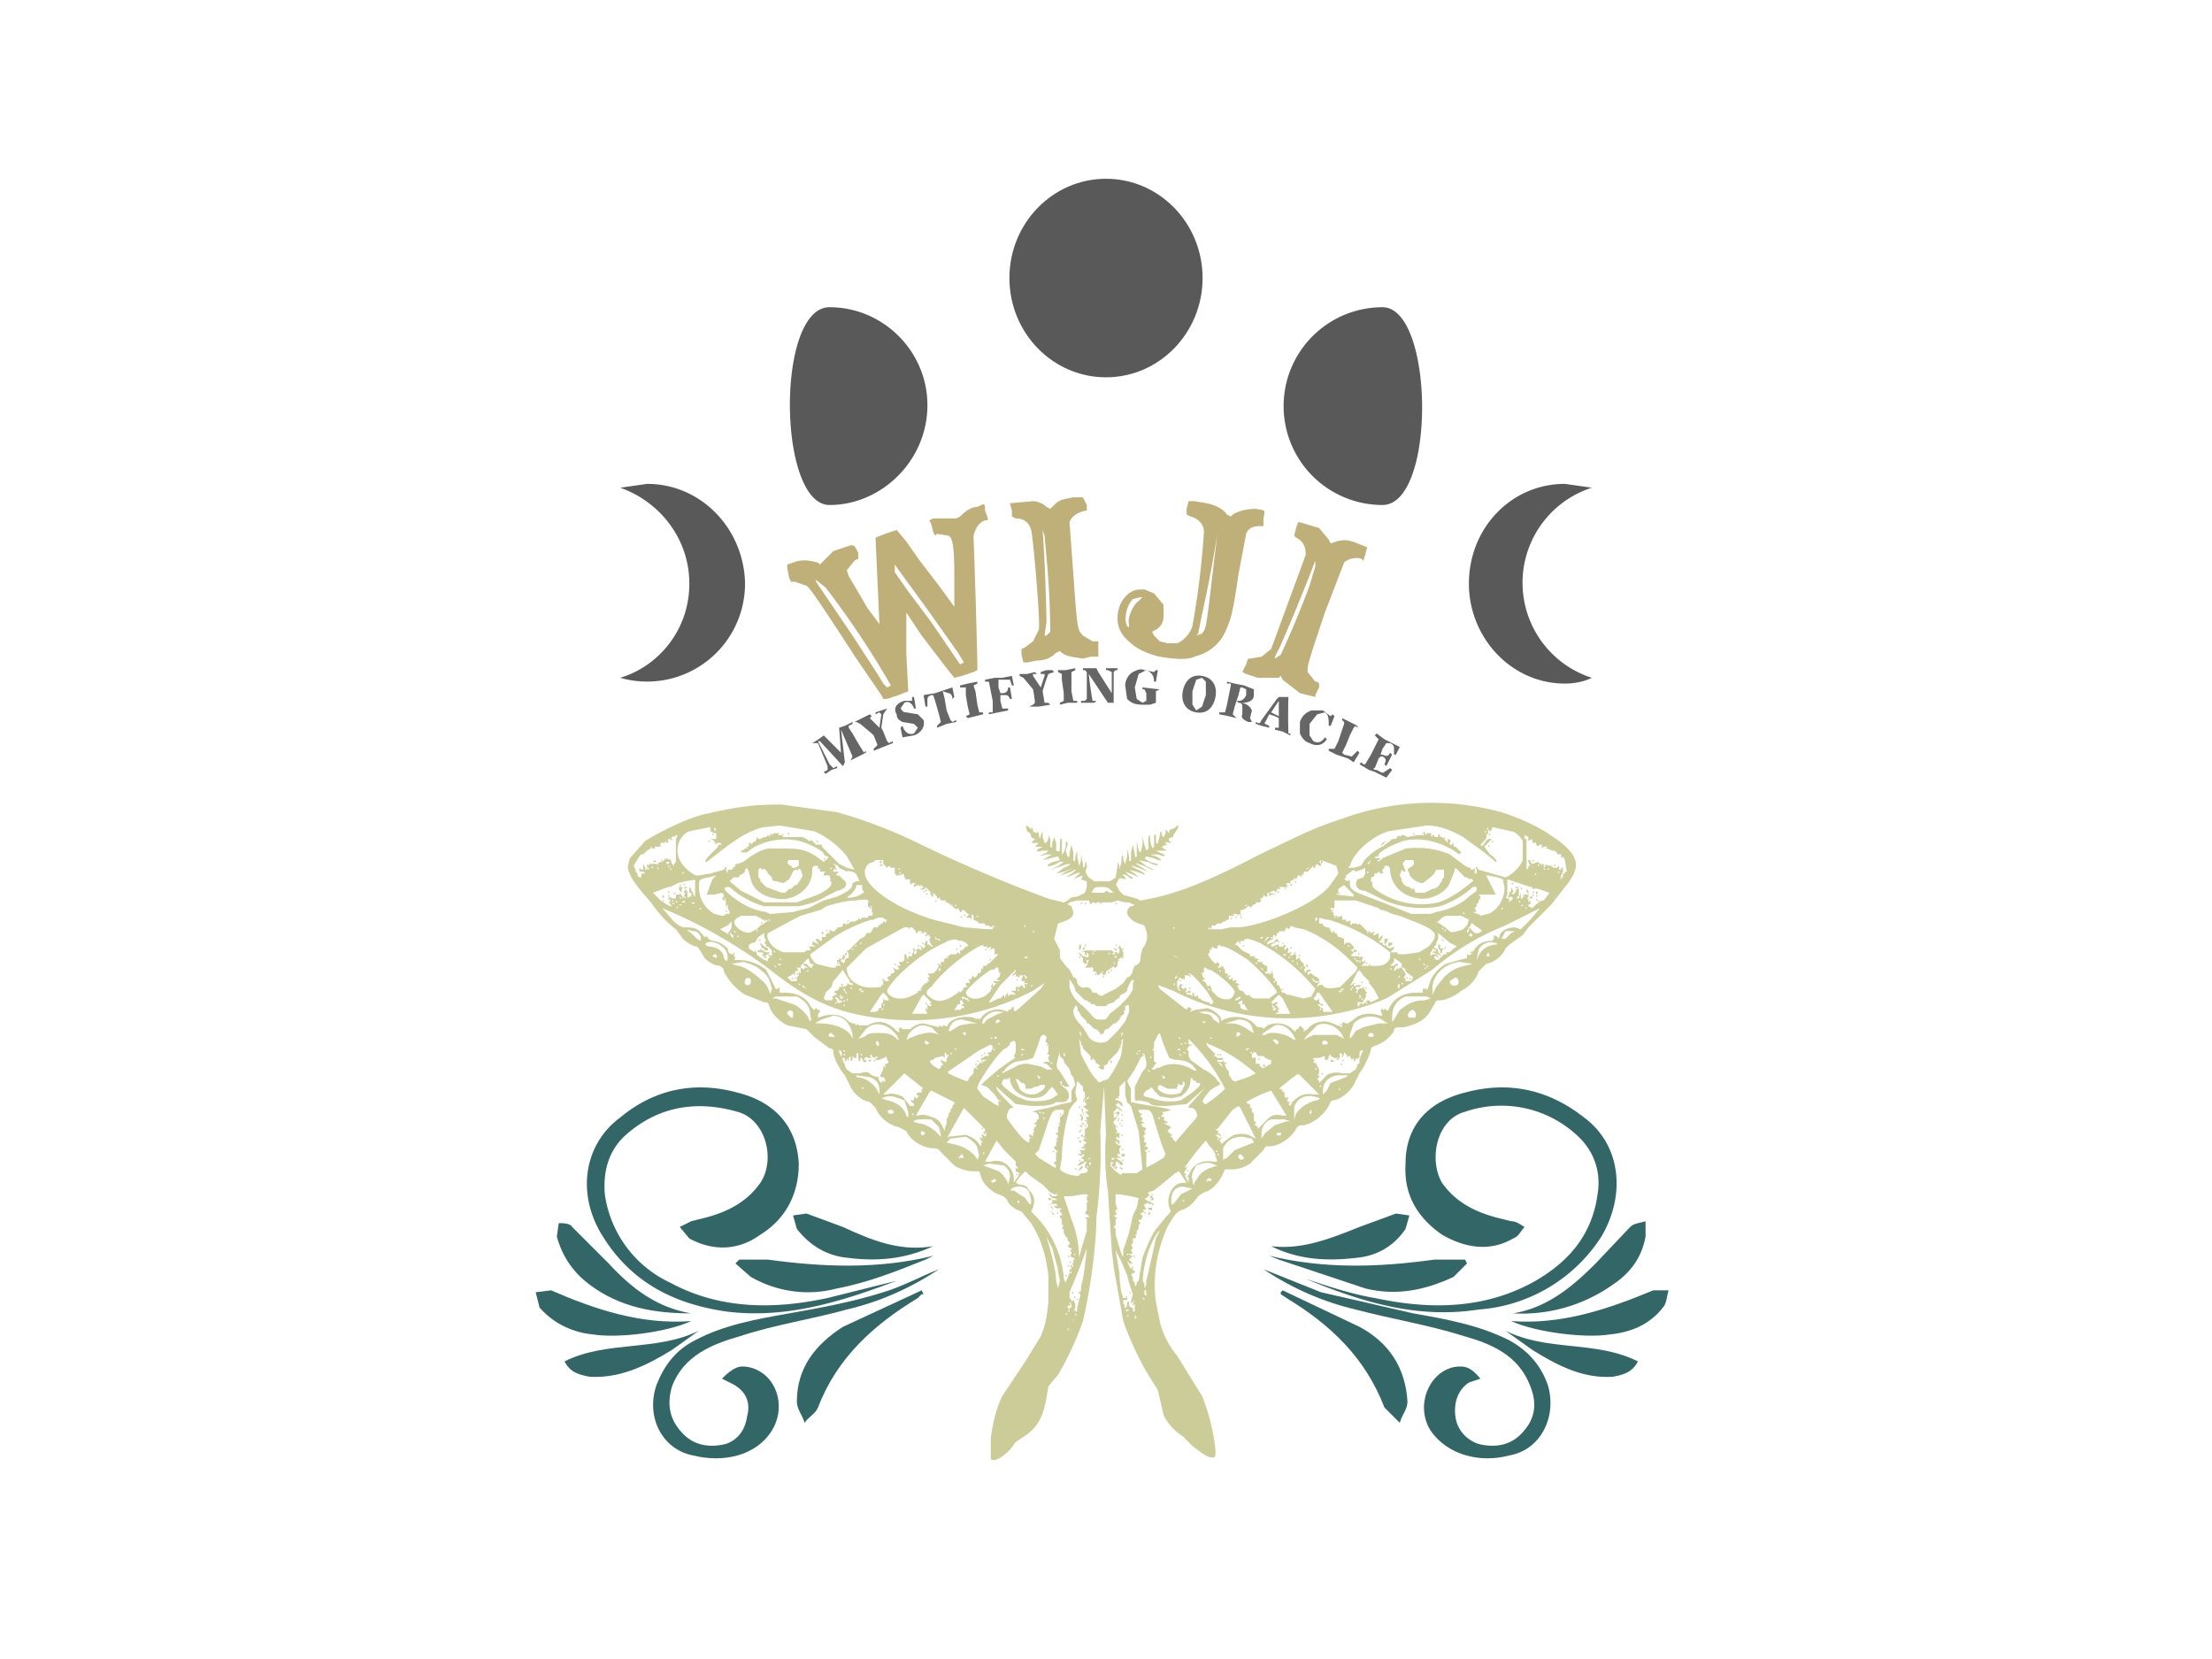 <svg xmlns="http://www.w3.org/2000/svg" xml:space="preserve" baseProfile="tiny" overflow="visible" viewBox="0 0 1152 864">
  <g fill="#595959">
    <ellipse cx="576" cy="144.8" rx="50.3" ry="51.7"/>
    <path d="m337 252-14 2c20 7 36 26 36 50s-16 43-36 49a51 51 0 0 0 65-50c-1-28-23-51-51-51zM815 356c5 0 10-1 14-3a52 52 0 0 1 0-99l-14-2c-28 0-50 23-50 52 0 28 22 52 50 52zM483 211c0-28-23-51-51-51s-27 103 0 103 51-23 51-52zM720 160a51 51 0 0 0 0 103c28 0 27-103 0-103z"/>
  </g>
  <g fill="#666">
    <path d="M423 387a49 49 0 0 0 6-4l9 9-1-13 3-1 4-2v1l-2 1v1l2 3a184 184 0 0 0 6 10l1-1v1l-4 2-4 2 1-2-6-14 2 17-1 2-12-13h-1l6 12 2 2 2-1v1l-3 1-3 2-1-1 2-1v-2l-5-12h-3zM465 387l-5 2-5 2v-1l1-1 1-1-2-5-1-1-6-5-2-1h-1l4-2 4-2 1 1-1 1c-1 0-1 0 0 0l5 5 1-7-1-1-2 1v-1l3-1 3-1-2 3-1 7 1 2 2 5 1 1 2-1v1zM470 378c1 3 3 5 6 4l2-3-2-2-6-1c-2-1-3-2-3-4-2-3 0-6 4-7h4v-2h1l1 6h-1c-1-3-3-4-5-3l-2 3c1 1 1 2 3 2l6 1 3 3c1 4-2 7-5 8l-6 1-1-5 1-1zM493 370l2 5 1 1 2-1v1l-5 1-5 2v-1l1-1 1-1-1-4-2-7-1-3c-2 0-3 1-3 2v4h-1l-1-6 6-1 3-1 6-2 1 5-1 1c0-2-1-3-2-3l-3-1 1 4 1 6zM503 362v-4h-3v-1l4-1 5-1v1l-2 1 1 3 1 7 1 4h2v1l-4 1-4 1-1-1 2-1-1-4-1-6zM513 354l5-1h4l5-1 1 5h-1l-1-3h-6v4l1 3h1c2 0 3-1 3-3h1l1 6h-1c-1-2-1-2-4-2h-1v3l1 4h3v1l-5 1-5 1v-1h2v-6l-1-5-1-5h-2v-1zM547 367l-6 1h-5l2-1 1-1a63 63 0 0 0-1-7l-5-6-2-1v-1h4l4-1 1 1h-2v1l4 6 2-6v-1h-2v-1l3-1h3l1 1-3 1a86 86 0 0 0-3 9l1 6h2l1 1zM553 354v-3l-2-1v-1h4l5-1v1l-2 1v10l1 5h2v1h-5l-4 1v-1l2-1v-4l-1-7zM564 348h7l1 2 7 11v-11l-2-1h-1v-1h6v1h-1l-1 1v16h-3l-10-15a209 209 0 0 0 2 14h2l-1 1h-7v-1h2l1-1v-14l-1-1h-1v-1zM601 355c0-4-2-5-4-6l-4 2-2 7 1 6 3 2 2-1v-4l-1-2h-1v-1a437 437 0 0 0 9 1l-2 1v6l-3 1h-4c-4 0-6-1-8-3l-1-7c0-3 2-6 4-7s4-2 6-1l5 1 1-1h1l-1 6h-1zM626 352c6 1 8 6 7 11s-4 9-10 8-8-6-7-11 4-9 10-8zm0 1-3 1-2 6v7l2 3 3-2 2-6v-7l-2-2zM640 362l1-5v-1h-2v-1l4 1 5 1 5 2v3c0 3-3 4-6 4 3 1 4 2 5 4l-1 4 1 2h1-3c-2-1-4-2-3-4v-3c0-2 0-3-2-3l-1-1-1 3-1 4 2 2-4-1-5-1v-1h3l1-4 1-5zm4 3h1c2 0 3-1 4-3v-3l-2-1h-1l-1 4-1 3zM672 383l-4-2-4-1v-1h2v-5l-2-1-3-1-2 4c-1 1 0 1 2 2v1l-4-1-3-1v-1c2 1 2 1 3-1l8-11 1-1h5a329 329 0 0 0 0 19h1v1zm-10-12 2 1 2 1v-8l-4 6zM692 378c0-3 0-6-2-7l-4 1-4 5v6l2 3c2 1 4 1 6-2l1 1c-2 3-5 4-9 2-3-1-4-3-5-5v-6c1-3 3-5 6-6h6l4 3 1-1 1 1-2 5h-1zM708 392l-3 5-3-2-6-2-4-2v-1h3l2-4 2-6 1-3v-1l-1-1v-1l4 2 4 2v1l-1-1-1 1-2 4-2 5-2 4 1 1 4 1 3-3 1 1zM717 382l4 3 4 2 4 2-2 4h-1v-3c0-1 0-2-2-3h-2l-2 3-1 3h1c2 1 3 1 4-1l1 1-3 6-1-1c1-2 1-3-1-4h-1l-1 1-2 5c-1 0-1 1 1 1 2 1 3 2 4 1l3-2 1 1-3 4-6-3-3-1-5-3 1-1 1 1h1l3-5 2-4 2-4-1-1-1-1 1-1z"/>
  </g>
  <g fill="#366">
    <path d="M834 644a83 83 0 0 1-64 38c-32 5-61-4-90-16 12 4 24 8 36 10 28 6 56 6 82-8 18-10 31-24 34-46 2-12-2-23-11-31a58 58 0 0 0-58-12c-15 4-19 25-12 37 7 10 17 15 28 18l8 2c3 0 5 2 7 3-2 2-3 5-6 6-12 7-25 5-37-2-13-9-20-21-19-37 0-19 11-32 31-37 22-6 43-2 62 13 19 14 22 40 9 62z"/>
    <path d="M786 758c-15 4-32 0-41-13-8-13-1-30 12-33 6-1 9 0 14 6l-6 2c-6 4-8 11-7 18s6 12 12 14c8 2 16 1 22-5 7-7 9-15 5-25-6-16-20-22-34-26-19-6-38-9-57-14-17-4-33-11-48-21l30 12 48 11c17 3 34 6 50 14 9 5 16 12 20 23 5 16-3 34-20 37zM764 658l-7 7c-15 7-30 10-46 6l-45-15-5-2c29 7 57 6 86 2h16l1 2z"/>
    <path d="m729 741-8-8c-10-26-28-43-51-57l-3-2v-1l1-1 40 19c15 8 24 21 25 39 0 4-3 7-4 11zM869 672c-1 3-1 7-3 9-7 9-17 13-28 14-12 2-38-1-51-7 26 2 50-6 74-16h8z"/>
    <path d="M857 644c-2 11-8 19-17 25a82 82 0 0 1-52 15c18-3 31-14 43-26l18-19c2-2 5-2 8-3v8zM734 633l-2 7c-6 9-15 14-25 15-16 2-31 1-45-6 16 2 31-4 46-10l19-7 7 1zM853 709c-3 6-8 7-13 8-16 1-29-6-42-14l-14-10c22 11 47 5 69 16z"/>
  </g>
  <g fill="#366">
    <path d="M314 644c15 24 37 35 64 39 31 4 60-5 89-16l-36 9c-28 6-56 6-82-8a60 60 0 0 1-34-46c-1-12 2-23 11-31 17-15 37-18 58-12 15 4 20 25 12 37-7 10-17 15-28 18l-8 2-6 3 5 6c13 7 26 6 37-2 13-8 20-21 20-37-1-19-12-32-32-37-22-6-43-2-61 13-19 14-23 40-9 62z"/>
    <path d="M361 758c16 4 33 0 41-13s2-30-12-33c-5-1-8 0-14 6l6 3c7 4 9 10 7 17-1 7-5 12-11 14-8 2-16 1-22-5-7-7-9-15-6-25 6-16 21-22 35-26 18-6 38-9 56-14 17-4 33-11 48-21-10 4-19 9-29 12-16 5-32 8-49 11s-34 6-49 14c-10 5-16 13-20 23-6 17 3 34 19 37zM383 658l8 7c14 8 30 10 45 6 16-3 31-9 46-15l4-2c-28 7-57 6-86 2h-15l-2 2z"/>
    <path d="M419 741c2-3 6-5 7-8 10-26 29-43 52-57l2-2h1l-1-2-41 19c-14 9-24 21-24 39 0 4 3 7 4 11zM279 673l2 8c8 9 18 13 28 14 13 2 38-1 51-7-26 2-50-6-73-16l-8 1z"/>
    <path d="M290 644c3 11 9 19 17 25 16 12 34 15 53 15-18-3-31-13-43-26l-19-19c-1-2-5-2-7-2l-1 7zM413 633l2 7c7 9 16 14 26 15 15 2 30 1 45-6-17 3-32-3-47-10l-19-7-7 1zM294 709c3 6 8 7 13 8 16 1 30-6 43-14l14-10c-22 11-48 5-70 16z"/>
  </g>
  <path fill="#CC9" d="M516 760v-11c1-8 3-16 6-22l12-18 8-13c2-5 3-8 4-18v-13c-1-11-4-20-9-28l-5-6c-3-1-6-3-7-5s-2-3-5-4-8-5-9-9l-1-3h-3c-3 0-7-1-10-3l-7-7c-1-1-1-2-4-2-5 0-12-4-14-9l-4-2c-5-1-10-5-12-10l-3-3c-5-1-9-5-11-10l-2-4c-2-2-6-9-6-12 0-1 0-2-2-2l-8-6-2-2-2-2-10-2c-4-2-8-6-9-9s-1-3-3-3l-10-4c-5-3-9-8-11-12 0-2-1-2-2-3-3 0-6-2-8-4l-3-5-1-1c-2 0-7-3-8-5l-3-4c-4-3-8-7-13-14l-6-7c-3-4-6-8-6-12l1-4 8-9c6-4 22-12 31-14 18-4 25-5 40-5l29 4a254 254 0 0 1 44 17 731 731 0 0 0 66 28l8 2 2-1c1-1 2-2 5-2l4-2 1-3v-3l-3-1-2 1 2-1 1-2-3 1-2 1 2-2c3-2 1-2-3 0l-3 1 3-2c3-2 3-3 0-1l-6 2 3-2 4-2-5 2-4 1 4-3c5-2 4-3-1-1l-6 2 4-2 3-2c-1 0-1-1-4 1-5 2-6 1-2-1l4-1-1-2-4 1-4 1 3-2 2-1h-3l-4 1 4-2 1-1h-3c-3 1-4 0-2-1l2-1h-4l1-1 1-1h-4l1-1 1-1-2-1c-1 0-1 0 0 0 0-1 0-2-2-3-1-3-1-4 1-2l1 1c0-2 1-1 1 1l2 1v-1l1 1c0 3 1 3 1 1l1-2v3l1 3c1 0 2-1 2-3v-1l1 2v4c1 1 1 0 1-2l1-3 1 3v4c2 1 2 0 2-2 0-3 0-5 1-4v8l1-1 1-3v-2c0-1 1-1 1 1l-1 3 1 3c1 1 1 0 1-2l1-4 1 4v4c1 1 1 1 1-2l1-3v3l1 5 1-3v-3l1 5v2l1-1c0-3 1-3 1 1-1 2-1 2 1 5l3 2h8l3-2 1-6v-2l1 2v2l1-4c0-4 1-5 1-1l1 2 1-4v-4l1 4c0 3 0 3 1 2v-4l1-4 1 5c0 1 0 2 1 1v-8l1 5 1 1 1-4v-4l1 4 1 3 1-1v-4c0-4 1-4 1 0 1 4 1 4 2 3v-6c1-1 1 0 1 2s0 3 1 2l1-4c0-2 1-3 1 0l1 1 1-2v-2l1 1 1 1v-2h1l2-1c2-2 2-1 1 1l-2 3v1c-2 0-3 1-2 2l1 1h-1c-2-1-3 0-1 1h-1l-2 1 1 1 2 1h-6l2 1c2 1 3 1 2 2l-3-1h-4l3 1c4 2 3 3-1 1l-4-1-1 1 3 2 4 1c0 1-1 1-5-1l-5-1 4 3 4 2h-1l-4-2c-6-2-6-2-1 1l3 2-5-2c-5-2-5-1 0 1 5 3 4 3-1 1l-4-1 3 2 2 2-4-2-3-1 2 2 2 1c0 1-1 1-3-1-3-1-3-1-1 1v1c-3-1-3-1-4 1s-1 2 0 3l1 2 2 2 7 2 2 1 5-1c15-3 30-9 57-23 27-13 29-14 44-19a136 136 0 0 1 78-4c9 2 23 8 31 14 5 3 10 8 11 11 2 4 0 9-5 15l-7 9-12 12-3 4-7 5-2 2c-1 3-5 7-10 8l-4 4c-1 4-5 8-9 10-2 2-8 5-11 5-2 0-2 0-3 2l-3 5c-3 4-8 6-13 7-4 0-5 0-5 2a19 19 0 0 1-11 8l-1 1c0 2-3 9-6 13l-2 4c-2 5-7 9-11 10-2 0-2 1-3 3-3 5-8 9-13 10-2 0-3 0-4 2-3 5-9 9-14 9-2 0-2 0-3 2l-7 7c-3 2-6 3-10 3h-3l-1 2c-2 5-6 9-10 10l-3 2c-2 3-5 6-8 7s-4 2-8 9c-5 11-8 25-6 39l2 10c1 5 4 12 9 18l13 21c3 7 6 18 7 28 0 4 0 4-2 4s-5-2-10-6l-5-5a27 27 0 0 1-10-11l-3-13-5-8c-6-10-11-22-13-28l-5-28-1-9-1-15-1-16c-1-5-2-18-1-29l-1-25-2 23a266 266 0 0 1-2 45c0 14-3 37-7 54-2 6-7 18-13 28l-5 6-1 6c-2 11-5 16-13 21l-3 2-3 4c-5 5-8 6-10 5zm41-68h-1v1l1-1zm2-4c0-1-1-1 0 0v1-1zm29 0s0-1 0 0h-1 1zm4 0c-1-1-1-1 0 0v1-1zm0-2-1-1c-1 0-1 0 0 0v2l1-1zm-35-1-1 1c-1 0-1 0 0 0l1-1zm31 0c0-1 0-1 0 0h-1v-1 2l1-1zm-27 0-1-1v1h1zm-5-1h-1v1l1-1zm36 0v1-1zm-1-1v-4l-1 1v-1l1-2-1 1-1 1v-1l1-4-2-6-1-4-3-7-3-6 2 12a64 64 0 0 0 1 10l1 3h2l-1-1s-1 0 0 0h1v2h-1v1-1h-1v2l1 1c-1 1 0 2 1 0v-2h1v2l1 1h1v2h1zm-2-7h1-1c-1 0-1 0 0 0zm-1-3h1v1l-1-1zm-31 8h1v-2h1-1l-1-1v-1 2h1l-1 1h-1v1l1 1-1 1h1v-2zm4 1v-1l1-4c1-3 1-3-1-4h-1 1c2 0 2 0 2-3l1-4a207 207 0 0 0 2-16 354 354 0 0 1-9 23v3l1 1v1l1-1 1 2v2l-1 2 1-1v1h1v-1zm0-5v-1l1 1h-1s-1 0 0 0zm-2-1 1-1v1h-1zm-1-3h1v1l-1-1zm30 9h-2l1 1 1-1zm4-2v1-1zm-42-3v1s0 1 0 0v-1zm48 0-1 1 1-1zm-2-1h-1l1 1v-1zm-46-2c0-3 0-3 0 0v2-2zm47 1v-2c0-1-1 0 0 0v-1h-1v2l1 1c0 1 0 1 0 0zm-46-2v-1 2-1zm4-1h-1s0 1 0 0h1zm38-2v1s0 1 0 0v-1zm-41-3-1-5v-1l-3-11-5-10 2 4c2 7 5 17 5 23l1 4 1-4zm45 2v-2l1-4 4-18 2-4c0-1 0-1 0 0-2 1-5 8-6 11-2 6-4 17-2 16v3l1-2zm-42 0v-1l2-5v-2h1v-1l-1-1h1l1 1v-1l-1-1h1c0 1 0 1 0 0v-2h1l-1-1c-1 0-2-1-1-2v-1l-1-1h1v-1h-1l-1-1 1-1v-1l-1-1v-1l-1-1-1-2v-2h-1l1-2h1-2v-3l-1-1v-1h1v-1l-1-1v-1h1l-1-1c-1 1-3 0-3-1h2l-1-1h-3v1l1-2v-1h3l-2-1h-1l-1-1-1-2 2 2h2l1-1h-2l-2-1-4-4-7-5-2-2-3 3-2 3 2 1c3 0 4 1 5 3 3 3 3 5 2 9l-1 2 3 3a53 53 0 0 1 14 31v1l1 2v1c1 0 1 0 0 0zm1-3v-1 1zm-1-1v-1h1l-1 1zm1-2c1 0 0 0 0 0-1 0-1 0 0 0zm0-4h1c1 0 0 0 0 0l-1 1v-1zm1-2h1l-1 1v-1zm-1-3h1c1 0 0 0 0 0v1l-1-1zm-8-22v-1h-1l2 1v1l-1-1zm2 0 1-1v1h-1zm-2-2c1-1 0-1-1-1l1-1v2zm-2-5v-1h1c1 1 1 1-1 1zm46 44v-1l1-1 2-12c2-5 5-13 8-16l4-5c3-3 3-3 2-5-2-6 2-13 7-13h2l-2-3-2-3-2 1-6 5-5 4-3 1v1h-2 3l-2 2h-1l1 1 4 2-1 1v-1h-2v-1l-1 1h-1v1l1 2h-3 1l1 1-2 1v1c1-1 1 0 1 1-1 1-1 2-2 1v1l1 1s1 0 0 0l-1 1v2l-1 1v2h-1c1 1 1 2-1 2v3h-1l1 2-1 1c0-1 0 0 0 0l1 2h-2l1 1h1l-1 1-1 1h-1 1l2 2h-1l-2-1 2 4 1-2v3c1-1 1 0 1 1-1 1-1 1 0 0h-1l-1 1 1 1v2l1 1v2l1-1zm0-4v-1 1c0 1 0 1 0 0zm-4-7v-1l1 2-1-1zm2-4h1c1 0 0 0 0 0v1l-1-1zm9-20v-1 1zm-1-2 1-1c1 0 1 0 0 0v1l-1 1v-1zm-2 0v-1l1 1h-1zm2-2v-1h2v1c-1 1-1 0 0 0h-2zm1-5v-2l2-1h-1l-1 1h1l1 2h-2zm1-1h-1v1l1-1zm-42 38-1 1h1v-1zm5-11 3-10v-6l-1-1h2v-1l-2-1c0-1 0-1 0 0l1-2v-4c0-1 0 0 0 0h1l-1-1v-2h1l-1-1h-2l-6 1h-4l1 3 3 9a55 55 0 0 1 4 20l1-4zm25-9 2-9 2-4 1-5-4-1-6-1h-2v1c-1 0-1 0 0 0v4l1 3h-1v2l1-1-1 2h-1l1 1h1l-1 1v3l-1 1 1 1v3s1 0 0 0l3 10c1 2 1 2 1-2l3-9zm-28 11h-1l1 1v-1zm28 0h-1v1l1-1zm-51-28c-1 0-1 0 0 0l-1-4c-1-3-6-4-9-2l-1 1h2l6 4 2 3h1v-2zm78-3 4-2 2-1-5-1c-4 0-6 3-6 7 0 3 0 3 2 1l3-4zm-84 4-1-1c0 2 0 2 1 1zm86-1h-1v1l1-1zm-91-12c0-3-1-4-3-6l-8-1-3 1 3 1 5 2c2 1 5 5 5 7l1-4zm98 0c1-2 4-4 7-5l3-1-3-1c-3-1-5 0-8 1-1 2-3 5-2 7 0 3 1 4 1 2l2-3zm-5 1v-1h-1l1-1 1-2c2-4 7-6 12-5h2l-1-3c0-2-2-4-3-5l-2-3a133 133 0 0 0-11 14h1l1-1-2 3-1 2v-1h1l1 1h-1l1 2 1 2v-2zm-1-4 1-1v1h-1zm-99 5-1-1-2 1 1 1 2-1zm11-2 1-2-2-1h-1 1v-2l-1-1 1 1 1 1v-1l-1-1v-2l-6-6-4-5-6 11h3c6-2 12 3 12 9v2l2-3zm-1-1 1-1v1h-1zm102 3c0-1-1-2-2-1s-1 2 0 1h2zm-69-3 1-1s1 0 0 0h2c2-1 2-2 0-3h-1 1v-1l1-2h1-2l-1 1-2 1h-1l2-2c2 0 2-1 0-2 2-1 2-2 1-2l-1 1-2-1h2v-1l-1-1h3v-1h-2l1-1h1l-1-1c0 1 0 1 0 0h1l1-1c1-1 1-1 0 0l-2-1 1-1 1-1-2 1 1-2v-3c2-1 2-2 1-3-1 0-1 0 0 0v-2c-1-1 0-2 1-1v1-2l-1-1-1-1h1l1-1c0-1 0-1 0 0h-1l-1-1-1-1h1l1-1-1-1v-1l2-1v-1l-2 2-2 2 1-1v-1h1l-1-1h-1 2v-2c0-2-1-2-1-1s0 1 0 0v-3l-3-3-1 6 1 4-1 1-1 1-2 3c-2 6-4 17-4 25l-1 6 1 1c3 2 9 3 9 2zm0-3c1-2 2-2 2-1l-1 1-2 1 1-1zm-2-1 1 1h-1v-1zm2-4h1c1 0 0 0 0 0l-1 1v-1zm0-9v-1h1v1h-1zm-1-2 1-1v1h-1zm2-1v-1h1v-1 2h-1zm-1-3 2-1c1 0 1 0 0 0l-1 1-1 1v-1zm3-2v-1h1l-1 1zm-3-1h1l1 1h-1l-1-1zm1-1h2l-1 1-1-1zm0-2v-2h-1c1-1 1-1 2 1v1l-1 1c1 0 0 0 0 0v-1zm2 1v-1l1 1h-1zm-1-4-1-3 1 1v1l1 3-1-2zm-2-4 1 1h-1v-1zm22 35h-1 9l3-2-2-20-4-13-2-2-1-4v-7l-1 1-2 2v5c0 1 0 1 0 0h-1l1 1h1-3v1h1l2 1c1 2 1 3-1 1l-1-1v1h-1l1 2v-1l1 1 1 1 1 1-2-1-1-1-1 1-1 1v3h1l1-1v-1h-2l2-1h1v1l-2 3-1 1v1l1 1v2l1 1-1 1h2v3l-1-1-1 1 2 1c1 0 0 0 0 0v2l-1-1-1-1v1l1 1 2 1c0-1 0-1 0 0l-1 1v2c1 1 0 1-1 1v1l2 1h-3l3 2 1 1-1 1-1-1-1-1h-2 1v2l1 1-1 1-2-2v-1h1l-1-1c-1 1-1 2 1 4s5 4 4 2zm1-2h-1l-1-1h1l1 1c0 1 0 1 0 0zm2-1v1-1zm-3-4h1c1 0 0 0 0 0v1l-1-1zm0-2v-1h2c0 1-1 2-2 1zm0-3 1-1v1h-1zm0-4v-1 1c-1 0 0 0 0 0zm0-4h1c1 0 0 0 0 0l-1 1v-1zm0-2c1 0 1 0 0 0v1-1zm-3-2 1-1v1h-1zm3 0v-1h1l-1 1zm-1-2h1l-1 1v-1zm-1-1v-1l1 1h-1zm2 0v-1l1 1h-1zm-2-1 1-1v1h-1zm2-2v-1l1 1h-1c0 1 0 0 0 0zm-17 27-1-1v1h1zm1 0v-3s-1 0 0 0l-1 1 1 1s1 0 0 0v2-1zm-18 0v-1l-1-1v-1h1v-5h1l-1-1-1-1v-1c-1 0-1 0 0 0h2-1v-2l1-1h-1l1-2v-1h-1v-1h1v-3l1-1-1-1c0 1 0 0 0 0h1v-3l1-1 1-1v-2h-4c-2 1-2 1-4 6l-5 15-2 2 2 2 8 5h1zm-2-8 1-1v1h-1zm4-20h1l-1 1v-1zm29 28v-1l-1 1h1c1 0 0 0 0 0zm20-2 5-3 1-2-2-5-5-16c-1-1-1-2-3-2h-4v1l1 1h1l-1 1v1c-1 0-1 0 0 0h1v1l-1 1h1l1 1h-1l-1 1h1v1h1l1 1-1 1v1h1l-1 1-1 1h1v3h1v1l-1 1h1c1 0 0 0 0 0l1 1-1 1h-1l1 1v8l4-2zm-3-6v-1l1 1h-1zm-89-2c0-2-4-5-6-6l-8 1-2 2 4 1c5 1 10 4 12 8l1-2-1-4zm134 1 10-4-1-2-5-1c-5 0-8 2-10 6v6l2-1 4-4zm-141 4-1-2-1 1-1 1h3zm66 0h-1v1l1-1zm12 0h-1v1c1 0 2 0 1-1zm68 0-2-2c-2 1-1 3 1 3l1-1zm-136-3v1h1l-1-1zm55 1c0-1 0-1 0 0v1-1zm68 0h-1v1l1-1zm-54 0h-1 1zm53-1v-1l-1 1h1zm-94-3h-1c0 1 0 1 0 0h1zm-29-2-1-1c2 2 2 1 1 0-1-2-1-2 1-1l1 1-1-1-1-2h1l1 1 1-1h-1l-1-1 1-1v-1l-2-2-9-9-9 16 1-1 9-1c3 1 6 3 7 5l1 1v-2zm0-7 1-1v1h-1zm130 4c3-2 8-2 11 0l2 1-8-16-1-1-3 2-8 10s0 1 0 0h-1l1 1h1l-1 1c-1 0-1 0 0 0l2 1-1 1v-1c0-1 0-1 0 0h-2l1 1 1 1h-1v1l1-1 1-1v1l-1 1 1 1c1 0 1 0 0 0v1l1-1 4-3zm-127 4h-1s-1 0 0 0h1zm104-8c6-7 6-6 5-9-1-2-2-2-3-2-2 0-1-1 1-3l7-8-1 1-9 8-10 1c-7 0-8 0-10-2l-5-1c-1 1-2 0-2-1v-6l4-8c2-2 2-2 2-5-1-4-1-5-2-4l1 1h-1l-1 1-3 6-4 6 2 4v7l5 1 6 1 6 1 4 1-3 1c-2 0-2 0-1 1 0 0 1 0 0 0l-1 1v1c1-1 2 0 1 1l1 1h1v1h1-3l2 1 2 1-1 1v1-1l-1 1 1 1 1 1c0 1-1 1 0 0h1l-2 1h1l1 1v1h1s1 0 0 0v1l6-7zm-82 6v-1h1l-1-1v-1h1l1 1v-2l1-1h-1l1-2 1-1-2-1h1l1-1v-1h1v-2c-1-1-1-2-3-2h-1l4-1 5-1 7-2 5-1v-6l2-3-1-4-1-1-1-3c-1-2-3-3-3-5l-2-2v-2l-1 3c-1 4-1 5 1 7l5 8h-2l-2-1v-2c-2 0 0 3 2 4 3 3 2 7-2 7h-3c-3 2-6 2-13 2l-8-1-9-8-1-1c-1 1 4 6 7 9l2 2c-2 0-2 0-3 2-1 3-1 3 2 7 6 8 8 9 9 9v-1zm1-5c-1-1-1-1 0 0v1-1zm-48-2-4-4h-7c-3 1-3 1 0 2 3 0 7 2 10 5l2 2v-1l-1-4zm175-1 6-2h2l-3-1h-7c-3 1-5 4-5 7v3l2-3 5-4zm3 4h-2v1c1 1 3 0 2-1zm-185 0-2-1c-1 1 0 3 1 2l1-1zm32 0h-1v1l1-1zm-22-2 1-3c1 0 1 0 0 0v-2l1-2v-1l1-1v-1l1-1v-1s0-1 0 0l1-1v-1l-6-3-6-3-1 1-7 12h1c3-1 5 0 8 1s4 3 5 5 1 3 1 1zm168-5c2-2 4-3 8-2h2l-8-13a70 70 0 0 0-13 6l1 1c0 1 0 1 0 0h1v3c0-2 1-1 1 0v1l1 1v4h1v1l-1 1h1l1 1v1l2-2 3-3zm-187-4-2-6-6-2h-3l-3 1 3 1c5 1 9 4 10 8l1 1v-3zm71 3h-1l1 1v-1zm60 0h-1c-1 0 0 0 0 0l1 1v-1zm71-2c2-3 6-6 11-7 2-1 2-1-2-2-5-1-10 2-10 7v5l1-3zm-199 0h-1v1l1-1zm-11 0c1-1 0-2-1-2-2 0-2 1-1 2h2zm218 0v-2l-1 1v1h1zm-139 0-1-1v1h1zm60 0c0-1 0-1 0 0h-1 1zm-62-1h-1l1 1v-1zm-66-3v-1l-1-1-1-1h2v-2l1 1h1c1 0 0 0 0 0v-1h1l-2-1h-2 2l1-1h2v-2h1l-5-4-5-4-2 2-9 9h2c3-1 5 0 8 1l4 5h2zm44 0v-3l-2-3-4-4-3-1 2-2 7-6 7-5c2-1 2-1 1-2 0 0 0-1 0 0l1-2v-4c0 1 0 1 0 0v-1c1 0 1 0 0 0l-1-1c1 0 1 0 0 0l-2 1v1l-2 2c-2-1-16 19-15 21l3 4 6 4 2 1zm7-32h1-1zm146 30c3-3 6-5 11-4h3l-10-10c-1-1-1-1-6 3l-5 4h1l1 1c-1 0-1 0 0 0v1c0 1 0 1 0 0 1-1 1 0 1 2l1 1 1-1v1c-1 1-1 2 1 2 1-1 1 0 0 0l-1 1 1 1 1-2zm-1-2h1-1c0 1 0 1 0 0zm-2-2h1c1 0 0 0 0 0h-1zm-34-1 2-2a103 103 0 0 0-19-26v3h2c1 0 1 0 0 0l-2 1-1 2h1c0-1 0-1 0 0v3c0-1 0 0 0 0l1 2 7 5c4 2 7 5 7 6 2 1 2 2-1 3l-3 2-3 4-1 2h1v1h1l3-2 5-4zm-9 4v1-1zm-7-28v1-1zm5 30h-1 1zm-104-1v-1h-1l1 1zm27-2 3-2-3-4-2 2c-3 5-11 5-16 1-2-1-4-5-4-7v-1l-1 1h-2l-1 1c0-1 0 0 0 0v1c-2 0 6 7 10 8 3 2 12 2 16 0zm67 1c3-2 8-5 10-8v-1h-2v-1h-1l-1-1c0-1-1-1-1 1 0 3-2 6-5 8l-5 1-6-1-3-3c-1-2-2-2-2-1l-2 1c-1 1-2 2-1 3l4 1c5 2 11 2 15 1zm-49-3v-1 1c0 1 0 1 0 0zm-108-2c0-4-2-6-5-7l-7-1v1c4 0 9 3 11 7l1 2v-2zm83 1c2-1 4-3 3-4-1 0-1 0 0 0h-2l-2 1c0-1 0 0 0 0v1-1h-1l-2 1h-3v-2l-1-1h-1l-1-1-1-1h-1l2 5c2 3 7 4 10 2zm74 0 2-4v-2 1l-1-1v2h-2l-1 1v1h-5l-2-1-2-1-1 1v1c2 3 8 4 12 2zm78-5 8-3 1-1h-4c-5 0-9 3-9 8v2l2-2 2-4zm-243 3-1-1v1h1zm248 0h-1l1 1v-1zm-10-1v-1l-1 1h1zm-74-1v-1l-1 1h1c0 1 0 0 0 0zm-155-2h1c1 1 1 0 1-1l-1-1h-1c-1-1-2 0-1 2 1 1 2 2 1 0zm118-1c1-1 6-9 7-13l1-8-1 1v2l-1 1h1l-1 1-1 2c0 1 0 1 0 0l-1 1-1 1-1 1-1 1-1 1v1l-2 1c-1-1-1 0 0 0v2h-1l-2-1 1-1-3-2h1l-1-1-1-1v1h-1v-2l-2-2-2-2v-1l-1-1v-1l-1-2 1 8c2 4 6 12 8 13 1 2 2 2 3 1l3-1zm-4-4h1c1 0 0 0 0 0h-1zm5-5 1-1v2l-1-1zm112 8 1-1c1-1 5-2 8-1h4l3-2 1-2v-1h1v-2l1-3 1-2h1-1c-1 0-2 0-2 2v2h-1v1l-1-1v-1 2l-1 1v-2l-1 1c0 1 0 0 0 0l-1-2h-1v1l-1-2-1-1v1l-1 2v-2c-1-1-2 0-1 1l-1 2h-1c0-1-1-1 0 0l1-1h-2l-2-1v-1l-1 1c0 2 0 3-1 2h1v-1l-1 1h-1v-2l-3 1h-2c1 0 1 0 0 0h-1v1h1l-1 1 1 1v-1l1 2v1c1 0 1 0 0 0v-1l1 2v4l-1 1 1 1c0-1 0-1 0 0v1l1-1 2-2zm-2-2h1v1l-1-1zm10-5h1c1 0 0 0 0 0v1l-1-1zm-4-1h-1v-1h1l1 1h-1zm5-1h1s1 0 0 0l-1 1v-1zm-195 11 1-2 1-1 1-1v-2l4-4v1l1-1 2-1h-3v-1h1l1-1h2v-1c1-1 1-1 0 0h-1l1-1h1c0 1 0 0 0 0l1-2v-1l-1-1-6 3-16 11c-1 1 0 1 4 3l5 2h1zm4-9h1l-1 1v-1zm3-1v-1l1 1h-1zm-2 0v-1l1 1h-1c-1 0 0 0 0 0zm2-4 1 1h-1v-1zm1 0 1-1v1h-1zm138 12 4-2-5-4a76 76 0 0 0-19-11l-2-1 1 2 2 2 1 1 1 1s0 1 0 0l-1 1h1l1 1h3v1h-3v1h3v-1l1 2v1l1 2 1 1v2l1 1c0 1 2 3 3 2l6-2zm-12-7v-1l1 1h-1zm-3-5h1v1l-1-1zm-1 0h1l-1 1v-1zm-92 12-2-1 1 2 1-1zm10 1h-1c-1 0-1 0 0 0h1zm55-1-2-1 1 2 1-1zm-149 0 1-2c0-1 0 0 0 0l-1 1 1-1 1-2v-2l1 1v-2c2 0 2-1 1-2v-1l-1-1v2-1h-1c-1 0 0 0 0 0l-2 1h-2v-1h1v-1l-2 1-1-1v-1l-1 1 1 1h-2c-1-1-2 0-2 1h1v1c-1 1-2-1-2-2h-1v2l-1-1v-3c1 0 1 0 0 0 0-1-1-1-1 1v1h-1l-1-1c-1 0-1 0 0 0v2c-1 1-1 1-1-1v-1l-1 1v2c1 0 1 0 0 0l-1-2v-1 2l-1 1v-2s0-1 0 0h-2c1-3 0-4-1-4v1l1 2 1 2v1l1 1v1l1 2 3 2h4c3-1 4-1 6 1l3 1h1zm-6-9h2l-1 1-1-1zm3 0h1l-1 1v-1zm-10 0h1-1zm75 8c1 0 0 0 0 0h-1l1 1v-1zm167-1-1 1h1v-1zm-48-1v1-1zm-115 0 4-2c2-1 3-2 7-2 5 1 7 1 10 3h3l-1-1-1-1-1-1c-2 0-2-1 0-1h2l-1-1v-2h1l-1-1h-1l1-1v-4c-1-1-2-2-1-3v-1l-1-1v-1 1h-1l-1 1-2 6-2 5-3 1-6 1c-3 1-6 4-6 5h-1v1l2-1zm21-14h1l-1 1v-1zm3 14h1c0 1 0 1 0 0h-1l-1 1 1-1zm76 0v1-1zm-25 0-1-1v1h1zm23-2c-2-3-6-4-10-4l-3-1-3-7-2-6-1 1-1 2-1 2v3l-1 1h1v6h1v1l-1 1v1h-1v1h1l3-1c5-3 12-2 17 1 2 1 3 1 1-1zm-20 0h1v1l-1-1zm0-11v-1 1zm84 12-1-1v1h1zm-177-1h-1l1 1v-1zm-19 0v-1h1v-1l-1-1v-1l2 1c0-1 0-1 0 0h1v-2c-1 0 0 0 0 0l1-1v-1l-1 1c1 0 0 0 0 0v-1l-1-1v3l-1-1-4 1-1 1c1 0 0 0 0 0h-1c-1 1-1 1 1 3 3 2 3 2 4 1zm-1-1v-1 1c0 1 0 0 0 0zm173-1v-2h-1l-2-1-1-1h-3l-1-2h-1l-1 1v-1h-1l1 1v2h1c1-1 1 0 1 2v1h2v1l1 1c1 1 1 0 5-2zm-4 1v-1l1 1-1 1v-1zm-1-2v-1 1c0 1 0 1 0 0zm-2-1 1-1v1h-1zm-2-3c0-1 0-1 0 0h2c1 0 0 0 0 0h-2zm-17 5c-2-1-2-1 0 1l1 1-1-2zm-88-1-1 1h1v-1zm52 0h-1c-1 0 0 0 0 0h1zm-52-3v1c-1 0 0 0 0 0v-1zm52 1-1-1v1h1zm-141-1h-1c-1 0 0 0 0 0h1zm133 0v1-1zm97 0h-1c0-1 0 0 0 0h-2 3zm-249-1h-1l1 1v-1zm93 0h-1v1l1-1zm21-1c0-1 0-1 0 0v2h1l-1-2zm-105 1h-1l1 1v-1zm144 0-1-1v1h1zm22 0h-1l1 1v-1zm-119 0-1-1v1h1zm35-1h-2 2zm87 1-1-1h-1l2 1zm-123-2c1 0 1 0 0 0l-1 1 1-1zm-55 0h-1l1 1v-1zm154 0h-1v1l1-1zm21 0-1-1-1 1h2zm-97-1-1 1h1v-1zm16 1-2-1v1h2zm-36-1h-1l1 1v-1zm153 0h-2v1l2-1zm-150 0h-1c-1 0-1 0 0 0h1zm112-1v1-1zm-155-1-1-2-1 1 1 2 1-1zm61 0h-2 2zm172 0c1-1 0-2-1-2s-2 1-1 2h2zm-75 0-1-1v1h1zm-132-1-2-1c-1 1 0 2 1 2l1-1zm37 1-1-1v1h1zm97-1h-1v1l1-1zm48 0c-1-2-3-2-3-1l2 2 1-1zm-89-1 5-5 4-5 2-5c0-4 0-4-2-3v2l-1 1c-1 0-1 0 0 0s1 1-1 2l-1 1h1v-1l-1 2-2 2h-1l-2 2-1 1h-1l-1 1v1l-2 1v-1l-1-1-1-1h-1l-2-2-1-1h-1v-1l-2-2c1 0 1 0 0 0s-1 0 0 0l-1-1-1-2-1-1c1-1-1-3-1-2l-1 2c0 3 1 5 5 9l3 5c2 3 7 4 10 2zm-109 0c0-2-2-4-3-5-4-4-10-5-14-1l-4 5 3-1c3-2 3-2 8-2s7 1 9 3l1 1zm10-3c4-1 7-2 11 0l-4-4-4-1c-3 0-6 2-8 5l-1 3 1-1 5-2zm196 1c-2-4-6-7-10-6l-6 4c-1 1-1 1 1 1 2-2 10-1 14 2 2 1 2 1 1-1zm10-1h12l4 2-1-2c-3-5-9-7-13-5l-6 6-1 2 1-1 4-2zm-167 2-1-1v1h1zm2 0v-1h-1v1h1zm96 0-1-1v1h1zm14 0v-1c0-1 0-1 0 0v1zm2 0v-1l-1 1h1zm-196-1-2-2c-1 0-2 1-1 2h3zm9-1c-1-6-5-10-10-10l-6 2c-4 2-4 2-1 2 6 0 13 2 16 6l1 2v-2zm183 1v-1 1c0 1 0 1 0 0zm88 0c1-1 0-2-1-2s-2 1-1 2h2zm-9-3 4-2 8-2h5l-2-1c-5-4-12-3-16 1l-2 6v2l1-1 2-3zm-203 2v-1c-1-1-2 0-1 1h1zm60-1-1-1 1 3v-2zm83 1c0-1-1-2-2-1v2l2-1zm-61-1h-1v2l1-2zm-85-4 6-1h3l-8-2c-4 0-6 2-7 6h1l5-3zm152 1c-1-3-4-4-7-4l-7 2h3c3 0 6 1 10 4l2 1-1-3zm-184 1s-1 0 0 0l1-1 1 1h4c2-2 5-3 7-3l8 2v-1l2 1v-1h1c1 1 1 1 2-1 3-3 8-4 13-3l2 1v-1h-1 1l1 1 1-1c2-3 7-5 11-4l3 1v-1h1l1-1v-1l1 1c1 0 1 0 0 0v1c0 1 1 1 4-2l10-9 2-3-6 4a137 137 0 0 1-82 14c-22-3-36-10-55-25a259 259 0 0 0-56-32l6 7c4 3 4 3 7 3 4 0 6 1 8 4l1 1h1v-1l1 2 2 1c3 0 6 2 8 4 0 2 1 3 3 3l1 2c-1 1-1 1 2 1 5 0 10 2 14 5l4 8 1 2h1l1-1c0-1 0 0 0 0v3h3c5 0 11 2 13 7l2 2 1-1 1 1v1-1h1v1l-1 1v1c1 0 1 0 0 0v1l3-1c5-1 9-1 13 3l2 1h1l1 1 1-1v1h5c5-3 10-2 14 2 2 2 3 2 2 0zm4 0v1-1zm-90-39v-1l1 1h-1zm293 39h1c0 1 0 0 0 0 1-2 1-2 2-1l1 1c0 2 0 1 2 0 3-4 9-5 13-3l5 2c0 1 0 1 0 0 0-3 0-3 2-2h1v-1 1l3-2c3-3 8-4 14-2h2-1l-1-3 1-1v1h1v-1l1 1c1 1 1 0 2-2 3-5 8-7 14-7h3v-2h-1 3v1l1-2c1-5 4-9 9-12l7-2 4-1c1 0 0 0 0 0v-3 1c1 1 3 0 3-1 2-4 5-6 10-6l1-1v-2l2 1v1l1-1c0-3 4-5 8-5l3 1 5-5 5-6-2 1-16 8a135 135 0 0 0-38 23l-24 15a132 132 0 0 1-111-4l-8-3 1 2 14 11c0-1 1-2 2-1s1 1 0 0c0 0-1 0 0 0l1 1c1 0 0 0 0 0h-1v1l2-1 7-1c3 1 7 4 7 6v1l1-1 1-1c1 0 0 0 0 0s0 1 0 0l-1 1 3-1c5-1 10 0 13 3l2 2h2c1 1 1 1 3-1 5-2 10-1 13 2 1 1 2 2 2 0zm-17-2v-1 2-1zm40 0v-1l1 1h-1zm68-38 1-1v1l-1 1v-1zm-3 0 1-1-1 1zm-315 39v-1 1c0 1 1 1 0 0zm72-7 3-1h-2c-3-1-7 1-9 4-1 3 0 3 2 0l6-3zm115 4c0-3-5-6-9-5h-2l3 1c3 0 4 1 5 3l3 2v-1zm-114 0-1-1c-1 0-2 1-1 2l2-1zm107 0h-2l1 1 1-1zm-206-3c0-5-3-8-7-10h-11l-2 1h2l9 3c3 1 7 5 8 7 1 3 2 2 1-1zm304 2 3-5c4-3 7-5 13-5l3-1-2-1h-11c-5 2-7 6-7 11 0 2 0 3 1 1zm-148-3 5-4c3-3 6-6 7-9v-3c1-2 0-2-1-1l-1 2-1 2v1l-1 1-2 1-1 1v1h-1l-2 2-3 1-1 1h-5s0-1 0 0l-1-1h-2v-1h-1l-1-1h-1l-4-4-1-1v-1l-1-2-2-3v3c0 4 3 8 7 11l4 4c2 3 3 3 6 3 2 0 2 0 4-3zm-165 2v-3c-1-1-3-1-3 1l2 2h1zm324 0c1-2 0-3-1-4-2 0-4 3-2 4h3zm-256-2c0-1 0-1 0 0h2l-1-2v-1l1 1v-3l1 1h1v-1h-1l1-1-2-2-2-2-1 1-5 9h6zm1-5v-1l1 1h-1zm190 5-4-8-2-2-2 2-2 2c-1 0-1 0 0 0l1 1 1-1c1 0 2 0 1 1h-1l1 1c0-1 0-1 0 0l1 1v1h-1l1 1c0 1 0 1 0 0l-2 1h8zm-214-2h-1l1-1h1v-2l1-1v-2l1 1h2l-1-2-2-2-1 1-6 9h3l2-1zm227 1h-1 1zm9 0-7-10h-1l-1 2-1 1 1 1h1l1-1v1s0 1 0 0v1s0 1 0 0l1 1h1v1l-2-1h-3 2l1 1 1 1c0 1 0 0 0 0h1v1c1 0 1 0 0 0v1h5zm-234-1v-1l-1 1h1zm189-1-1-2h-1v-2l-2 1v1h1v1l-1 1c-1 0-1 0 0 0l1-1v1l2 1h2l-1-1zm-149 1 1-1h2-1v-1h-1v-1h1l-1-2h-1v2h-1l-2 3h3zm164 0 1-1h-2c0 1 0 2 1 1zm24 0v-1l-1 1h1zm-24-2h-1l-1-1 1 2 1-1zm-224 0v-1l-1 1h1zm21-1h2-3v1l1-1zm247 1v-1l2-1h-4c0 1 0 1 0 0h1v2h1zm3-2 1-1h1l1 1 4-2a26 26 0 0 0-5-8v-1l-3-3c-2-3-2-3-3-2l-2 4-1 2-1 1h1l1-1h3-2c-2 1-1 2 1 1h2l-1 1h-2v1h1l-1 2h1v-1c1-1 1-2 2-1l1-1c0-1 0-1 0 0l1 2 1 1-1 1 1 1h2-3v1l-1 1c-1 0 0 0 0 0v1l-1 1h1l1-1zm0-7v-1l1 1h-1c-1 0 0 0 0 0zm-2-3v-1l1 1h-1zm-3-1h1-1zm-267 11-1-1h-1c-1-2-2-2-2-1h-1l-1-1h1l1-1h1l-1-1h-1l1-1c0 1 0 1 0 0h1l1-1v-1h1v1-1h1c1 0 3-1 2-2-1 0-1 0 0 0l2 1h1v-1h-1c-1-1 0-1 0 0l-1-2-2-3-1-2-4 5-1 1-1 3-3 3-1 3 1 1h3l1-1h1l1 1c0 1 0 2 2 1h1zm-1-9v-2 1l1 1v1l-1-1zm2-2h1-1zm-4 11h-1v1l1-1zm28 0c1 0 0 0 0 0v1-1zm52 0 2-1 2-1h1l1-1 1-1v2l1-2 1-1v2l1-1h3l-1-1-2-1h3v-2c1 0 2 0 1 1l2-2h-1c0 1-1 1 0 0h1l1 1v1l1-1c-1-2 0-2 1-1v1c-1 1-1 1 0 0v-2h-2l1-1c1 0 1 0 0 0h-2c0 1 0 1 0 0v-1l1-2h-1l-1 1h-1v-1l-1 1v-2l-1 1h-1l1-1 1-1v-1l-8 8-6 9h1zm8-6h1-1zm3-2h1-1c0 1 0 0 0 0zm2-4h1c1 0 0 0 0 0v1l-1-1zm103 12-3-5c-3-4-9-11-10-10l1 1v1l-1-1h-2v2h1-2l-2-1v1l-1 1v1c1 0 1 0 0 0v2l1 2h2c1 0 1 0 0 0s-2 0-2-2c0-1 1-2 2-1l-1 1 1 1h1v-1l1 1v1h-1l1 1 1-1h1v1h-2v1h2l1 1c1 0 1 0 0 0v-1c0-2 1-1 1 1h1c1-1 1-1 1 1h1l1 1 3 1h1v1h1l1-1zm-13-7 1-1v1h-1zm-5-4 1-1v1h1-2zm98 11h-1l1 1v-1zm-208-2-3-1c0 1 0 2 1 1l2 1 1 1-1-2zm-64 1h-1l1 1v-1zm2 0-1-1v1h1zm54-2 3-2v-1l1 1 2-2c0-1 0 0 0 0h-1l2-1h1l-1-1v-1h2v-1c-1-1-1-1 1-1 1 1 1 1 0 0v-1l1-1v1c-1 0-1 0 0 0h1c0 1 0 1 0 0 1 0 1 0 0 0l1-1v-1h-1 2c0 1 0 0 0 0l1-1v-2l1 1v1-3h2v-1h1l3-3 1-1c1 0 1 0 0 0l1-1h-2v-3h1-2l-2 1 1-1v-1l-2 1c-1 2-2 1 0 0v-1h-2c-1 0-1 0 0 0 1-1-1-1-4 1-7 4-17 12-23 20-3 2-3 4-1 5 3 3 7 3 12 0zm19-18 1-2v1l-1 1zm131 19v-1l-2 1-1 1h1l2-1zm15 0 4-3c0-2-9-12-15-17-6-4-13-8-14-7l-1-1-1 1v1h-1l-2-1v2l-1-1v2l-1 1 2 3 2 2 1-1 1 1v1l-1 1h1l2-1v3-2l1 1v2c-1 0-1 0 0 0h1l1 1h1l-1 1v1h1l1-1c1 0 0 0 0 0 0-1 0-1 0 0v2c2-1 3 0 1 1h1l2 1h-1l-1 1h1v1l1 1h1s0 1 0 0l1 1c0 1 2 2 3 1v1l2 1h8zm-222 0v-1h-1l-1 1h2zm75-2 2-2v-1h1l-1-1 1-2v2l2-2h-1l-1-1h4l-2-1h-1 1c1-1 2-1 2-4 0-1 0-1 0 0s-1 1-1-1-2-1-2 0h-1c-1-1-14 10-14 12 1 4 7 4 11 1zm5-11v-1 1c0 1 0 0 0 0s-1 0 0 0zm191 13h-1v1l1-1zm-236-1 4-2v-1h2c1-1 1-1 0 0l-1-1h1v-1c-1-1-1-1 0 0l1-1 1-1h1v-1h1l-1-2h1v-1l-1-1h3v-1 1l1-1 1-1 1-2c0 1 0 1 0 0l-1-1h1l1 1v-2h2c-1-1 0-2 1-2h1l-1-1h1l1-1c0-1 0-1 0 0h3l1-1 1 1v-2h1c0 1 0 1 0 0 0 0 0-1 0 0l1-1 1-1c2 0 1-1 0-2l-2-1h1-3c0-1-4-1-7 1-9 4-17 10-25 18-5 6-6 7-4 9s6 3 11 1zm24-25h1c1 0 0 0 0 0l-1 1v-1zm2-1v-1l1 1h-1zm142 26 1-2c1-2-12-13-14-12l-1-1h-1v3l-1-1c0-2 0-2 0 0s0 3 2 4h-1l-1 1h1l1 1 1 2 1-1v-1 1l1 2v1l3 3c3 2 7 2 8 0zm-13-8v1-1zm54 8 2-4a97 97 0 0 0-29-24c-5-2-8-3-8-1h-2v2l-1-2-2 2c0 1 0 1 0 0h1l1 1 1 1 1 1 4 2v1h3l-1 1h-1 2l2 1h-1v1h3l-1 1h1l1 1c0 1 0 1 0 0h1v3h1-2v1h2c0 1 1 1 0 0h2v2l1 1v1h1v2h1c1 2 1 3 2 2h1l-2 1 1 1h1l1 1h1l8 2 4-1zm-18-9v-1 1c0 1 0 1 0 0zm-3-4h1l-1 1v-1zm-15-13 1-1v1h-1zm62 26-1-1c-1-1-1-1 0 0v2l1-1zm-271 0v-1l-1 1c0 1 0 0 0 0h1zm3 0h-1 1zm-39-4c-1-4-2-7-5-9-3-3-6-4-10-5l-6 1 3 1c3 0 9 4 12 7 3 2 5 6 5 8 0 1 0 1 0 0l1-3zm173 3 2-1 2-1 2-1 4-3 2-3c2 0 3-3 3-4l1-2c3-1 3-3 3-5l1-4c2-2 3-6 2-9l-1-3-3-1c-3-1-5-3-6-5 0-1 0-3 2-4 2 0 2-1 1-1l-2-1h-2l-4-1-3 1h-3c0 1 0 1 0 0h-2l-1 1v-1h-2v1l-1-1h-1l-1 1-1-2h-6l-4 1-1 1 2 1 1 3c0 3-2 4-8 6l-2 8 3 6v4l3 4 2 2 2 4c1 0 2 1 2 3 1 2 3 3 5 2l2 1 1 2h2c2 2 3 2 4 1zm-1-9 1-1-1-1h-1l-1 1v1-1l-1-1v-1h-2c1-1 0-3-1-2v1h1-1v-1h-3l1-1 1-3h-1v2h-1v1-1l-1-1v-2l-1-1-1-1v-1l2 2h1c1 1 2 1 2-1 1-1 1-1 0 0l-1-1v-1 3l-1-1v-1l-2-1c0-1 0-1 0 0l1 1 1-1h5l-1 1 2-1h4c0-1 0-1 0 0h4l1 1h2v1l1-1v-4l1 2 1 2c1 0 1 0 0 0v2l-3 2h1c0-1 0-1 0 0l-1 1v2l-1 1h-1v-1l-1 1-3 2v1l-1 1v1h-1zm1-3h-1l-1 1 2-1zm6-4-1-1v1h1zm-1-3v1-1zm2-1h-2l1 1 1-1zm-12-1-1-1v1c0 1 0 0 0 0h1zm8 0v-1l-1 1h1zm3 0-1-1-1 1h2zm-11 10h1v1l-1-1zm6 0h1-1zm1-1h1l-1 1v-1zm1-1h1c1 0 0 0 0 0v1l-1-1zm6-6 1-1c1 0 0 0 0 0v1h-1zm-22 0v-1l1 1h-1zm0-4v-3h1v2l-1 1v1-1zm19 0-1-1h1l1 1h-1zm3-1h1v1l-1-1zm-20 0 1-1v1l-1 1v-1zm18 0 1-1v1h-1zm-17-2h1c1 0 0 0 0 0l-1 1v-1zm16 0h1c1 0 0 0 0 0l-1 1v-1zm-16-21v-1l1 1h-1zm16 0v-1l1 1h-1zm-18-1c-1 0-1 0 0 0h1l-1 1v-1zm185 44 4-5c3-3 6-5 11-6l4-1-7-1c-8 1-14 7-14 14v3l2-4zm-307 3-1-1v-1h-1l2 3v-1zm258-1h-2l1 1 1-1zm-249 0h-2l1 1 1-1zm81 0-1-1v1h1s1 0 0 0zm194 0h-1 1s1 0 0 0zm-21-1h-1l1 1v-1zm-284 0-1-1-1-1v1l2 1zm24 0-1-1v1h1zm5 0h-2l1 1 1-1zm181 0h-1l1 1v-1zm37 0h-1 1zm33 0h-2l1 1 1-1zm-241-1v-1c-1 0-1 0 0 0h1v-2l-1-1h1l1 1h2l-1-2 2-1v-1h1l1-1c0 1 0 0 0 0l-1-2 2 1h1c0 1 0 0 0 0v-1l-1-1h2l-1-2h2l1-1v-3h1v1l1 2v-2h2v-1l1-2-1-1c-1 0-1 0 0 0 2 0 2 1 1 2v1c1 0 2-1 1-2l1-1 2 1v-1l-1-2 1 1 1 1 1-1c-1-1 0-3 1-3v2h1l1 1h1l-1-1-1-2v-3c1 0 0 0 0 0h-1l-1 1v-1l1-1h-1v-1l-1 1c1 1 1 1 0 0h-1c-1 1-1 0 0 0v-1h1-2v-1c0-1 0 0 0 0v1h-1v1h-1v-2h-1 1v1l-2-2s0-1 0 0h-1l-1 1v-1h-2l-2 1-18 10-10 10c0 3 1 5 3 7 4 3 7 4 15 3zm7-11v-1h1l-1 1zm7-7h1v1l-1-1zm5-3v-1l1 1h-1zm2-2h1v1l-1-1zm218 23 8-8 1-2-4-4c-7-7-16-13-24-16l-5-1c-1 1-1 1 0 0l-1-1v1l-1-1v1l-1 1h-1 1c1 0 0 0 0 0l-1-1-1 2h-3v1h-1v1l-1 1v-1h-1v2l-2 1-1 1v1c1 1 0 0 0 0l2-1h1l1-1 1-1 1 1v3h2l1-1 1 1h-1v2l1-1c1-1 1 0 1 1-1 1 0 2 1 1h1l-1 1v1l2-1h1v3l1-1h1v1c-1 0 0 0 0 0l1 1 1 1v1l1 1-1 1 1 2v-1l1-1c2 0 2 0 1 1h-1v-1 3l1-1h1l1 1 2 1 1 1v2l-1 1v1l1-1h1c0 1 0 1 0 0h1c0 2 5 2 9 1zm-18-11 1-1v2c0 1 0 0 0 0l-1-1zm-4-5 1-1v1c0 1 0 0 0 0h-1zm-2-2h1l-1 1v-1zm-2-2v-1l1 1h-1c-1 0 0 0 0 0zm-4-3h1l-1 1v-1zm37 23h-1c-1 0 0 0 0 0v1l1-1zm24 0c0-1 0-2-1-1v2l1-1zm-63 0h-1 1zm-249-1-1-1v1h1zm121 0h-1s-1 0 0 0v1l1-1zm74 0v-1l-1 1h-1 2zm119-1c1 0 0 0 0 0h-1v1l1-1zm-340 0v-2c-1-1-3-1-3 1-1 2 2 3 3 1zm368 1c1-1 1-3-1-4l-3 2c0 2 2 3 4 2zm-151-1v-1 1zm79-1h-2l-1-1-1-1 1 2 2 1 1-1zm-272 0v-2l1-1v-2c-1-1-2 0-4 2l-2 1 2 2h3zm-3-1 1-1v1h-1zm2 0v-1h1l-1 1zm-1-3 1-1v2l-1-1zm2 0h1l-1 1v-1zm121 4h-1 1zm128 0h-1c-1 0 0 0 0 0l1 1v-1zm72-2-4-3v-1l-1-1h-1v-2l-1-1-3-2v2l-1 1-1 1h2l1-1h1v1c0 1 0 1 0 0h-1l-1 2v1l1-1 1-1v1l1-1h1l2 3v1l-1 1 1 1v1h3l1-2zm-2 1v-1l1 1h-1zm-2-1h1c1 0 0 0 0 0v1l-1-1zm-1-3v-1 1c0 1 0 0 0 0zm-196 3-1-1h-1l1 1v1l1-1zm78 0v-1l-1 1v1l1-1zm-194 0v-1 1s-1 0 0 0zm310 0v-1l-1 1h1zm-197-1h-1v1l1-1zm84 0v-1 2-1zm24 0h-1v1l1-1zm-110-1v-1 1c0 1 0 1 0 0zm200-1-1 1c0 1 0 1 0 0l1-1zm-313 0v-2l2 1v-1h2l-2-1-1-1h2l1 1 1 1h1c1-1 1-2-1-2l-1-3-3 3-1 1v1h-1v1-1h-1l1 2 1 1v-1zm6-2v-1h1l-1 1zm213 2-1-1v1h1zm-215 0v-1l-1 1c0 1 0 0 0 0h1zm69-1-1-1v2l1-1zm168 0-1-1v1h1zm64 0h-2 2c0 1 0 0 0 0zm-295 0h-2 2zm251-1v-1l-1 2 1-1zm47 1-1-1v1c0 1 0 0 0 0h1zm-2-1h-1 1zm20 0h-1v1l1-1zm-308-1h3l-1-1h-1v-2h1v-1c1 1 2 0 2-1v-1l1 1v-1l1-1v1c-1 0-1 0 0 0l-1 1v1l-1 1v2l1-1v-1l1-1c-1 0-1 0 0 0h1c0-1 0-1 0 0v-2l-1-2h1l1-1 1-1 1-1s0-1 0 0l1-1 1-1 1-1 2-1c0 1 0 1 0 0l1-1v-1h2l1-1 1-2h2s0-1 0 0l1-1c-1 0 0-1 0 0l1-1h1c-1-1 0-1 1-1v1l1-2h-1l-1-1c1 0 0 0 0 0h-3l-2 1c-3 0-15 5-22 10l-11 8c0 2 2 4 3 5l8 2c2 0 3 0 2-1zm35 1v-1 1c0 1 0 0 0 0zm248-1c3 0 5-2 6-4v-3a92 92 0 0 0-32-17h-1l-4-1v3h1c0-1 0-1 0 0h1v1c0 1 0 0 0 0l2 1h1l1 1c-1 0-1 1 0 0v1l1 1c0-2 1-1 1 0h1l1 2h1l2 1v3l1-1h2l2 2v1l-2 1h1l1 1-1 1c-1 1 0 1 2 1h2v2c0 1 0 2-1 0h-1l1 1h2l-1-1v-1l1-1v-1 1l1 1 1 1-1-1-1 1 1 1c-1 1-1 1 0 0l1-1v1l-1 1-1 1h9zm-5 0v-1l1 1h-1zm-2-1 1-1c0-1 0-1 0 0v1h-1zm-4-5 1-1v1h-1zm-2-1c0-2 0-2 1-1h1l-1 1h-1zm-301 7h-1l1 1v-1zm253 0h-1c0 1 0 1 0 0h1zm87 0h-1v1l1-1zm-68-1-1-1 1 2v-1zm-269 0h-2l1 1 1-1zm335 0h-1l1 1v-1zm4 0h-1c-1 1-1 1 0 0h1zm-91 0-1-1v1h1zm-218-1h-1l1 1v-1zm2-1c-1-1-1 0-1 1h1v-1zm34 1h-1l1 1v-1zm201 0-1-1v1h1zm-274-1v-1h1l-1-2 2 1c0 1 0 1 0 0v-3l-2-2h-1v-1h1-1l-1-1 1-1-1-2v-2l-3 2-2 3h-1l-2 1v2l3 2v-1c1-1 1-1 0 0l1 1v1l1 1 3 2c1 1 0 0 0 0h1v1l1-1zm-1-1h-1s-1 0 0 0v-1h1v1zm-2-1v-1h1l-1-1h-2c-1-1-1-1 1-1 1 1 1 1 0 0v-1l1 1 2 1h2l-1 1-2 1h-1zm1-3c-1 0 0 0 0 0v-1h-1l-1-2v-1l2 2 2 1c1 0 1 0 0 0v1h-2zm-4-1h1-1zm1-4 1-1v1h-1zm353 10h1l1-1 1-1 1-1c1 0 2 0 1-1h2l2-2c2-1 2-1 0-2l-2-1-6-5v3l-1 2v1l-1 1v1h1l1 1v1l2 2-5-2 1-1v1l1-1c1 0 1 0 0 0l-2-1v1l-1 1v2l1-1h2l1 1v1l-1-1h-1v1s-1 0 0 0l1 1v1-1zm2-4v-1l-1-1v-2h1c0 1 0 0 0 0v2h2l-1 1c0 2 0 2-1 1zm2-2 1-1v1h-1zm-1-4v-1l1 1h-1zm-372 9c0-2-1-5-3-6-2-2-6-3-8-2-1 1-1 1 1 2 5 0 8 3 8 6 1 2 2 2 2 0zm28 1-1-1v1h1zm1 0h-1 1zm332 0-1-1v1h1zm30-2c1-3 5-6 9-6 1 0 1-1-1-1-3-1-7 1-8 4l-1 5 1-2zm-64 1h-1l1 1v-1zm-34 0-1-1v1c0 1 0 0 0 0h1zm-299 0c1-1 0-2-1-2l-1 1 2 1zm162 0v-1l-2 1s-1 0 0 0h2zm79 0-2-1h-1l3 1c1 0 1 0 0 0zm162-1-1-2-1 2h2zm-332-2-2 2 1-1 1-1zm-38 1h-1c-1 0-1 0 0 0h1zm264 0h-2l1 1 1-1zm-251-1 1-1h2v-1l-1-1h4l-2-1c-1 0 0 0 0 0v-1l1-1v1h1c1 0 1 0 0 0l1 1v-1l-1-1v-1h1l1 1h1c-1 0 0 0 0 0v-3 1h2v-1l1-1h1v-2l1 1h2v-1h1c-1 0 0 0 0 0v-1h1c2 0 2-1 2-2h1l1 1v-1h1l1-1h1c0 1 0 1 0 0h1l2-1v-1l1 1 1-1h3v-1h-1 2c2 0 2-1 0-2-1 0-1 0 0 0l2 1-1-1v-2h-1l-1-1c-1 1-1 1 0 0v-2c1-1 0-2-6-1-6 0-17 3-17 4l-2 1-10 3-4 2-13 7c-1 1 0 4 1 5 1 2 4 4 7 5h11zm7-9c0-1 0-1 0 0v1-1zm2 0v-2l1 1-1 1zm2-2 1-1c1 0 0 0 0 0v1h-1zm11-5 1-1v1c0 1 0 0 0 0h-1zm298 16 5-3c2-2 4-5 3-7-1-1-1-2-8-5l-10-4-4-1-2-1c-1 0 0 0 0 0l-3-1h-1l-1-1-12-4h-12 1v4h-2v1h2l-2 1h1l1 1h-1l1 1h2l-1 1 3-1v2c-1 0-1 0 0 0h2v-1 2h1c1-1 2 0 1 1l1 1v-1h2c-1 0 0 0 0 0h1v1l1-1 1 1 1 1 1 1 1 1h1l1 1 2-1-1 2h1l2-1c1-1 0 0 0 0v3l1-1 1-1v1l-1 2h-1l1 1h1c0 1 1 2 2 1v1l2 1 2-1v1l-1 1-1 1h4c-1 1 0 1 4 1l7-1zm-16-3v-2h2c-1 1-1 1 0 0v1l-2 1zm-2-1v-3h2l-1 2-1 1zm1-5v-1 2-1zm-2-1v-1 1c0 1 0 1 0 0zm-316 10-1-1v1h1zm41-1-1-1h-1l2 1c1 0 1 0 0 0zm220-1v-1l-1 1h1zm-219-1v-1l-1 1h1zm219-1h1c0-2-1-2-2-1l-2 1v1h1l2-1zm38 1-1-1v1h1zm-254-2h-1v1l1-1zm38 0-2-1 2 1c1 0 1 0 0 0zm172-1 2-2h-1l-2 3 1-1zm-294-2c-1-2-2-3-4-3-4-1-4-1-1 1l3 3 2 1v-2zm85 2v1-1zm337-4 2-1h-5l-2 4h2l3-3zm-297 4-1-1c0-1 0 0 0 0h-1l-1-1v1l3 1zm-108-3h-1v-1h-1l1 2c1 1 1 0 1-1zm103 1h-1v1l1-1zm1 0v-1 1c0 1 0 1 0 0zm172 0c-2 0-2 1-1 1l1-1zm5 0h-1v1l1-1zm-278 0-1-1v1c0 1 0 0 0 0h1zm381 0 1-1-1-1-1 1 1 1zm-387-2 1-1 1-2v-3l-1 1-1 1-4 2 5 3-1-1zm392-2-3-2-1-1h-1v1l-1 1-1 2v1l1-1c0-2 1-2 1-1 1 0 0 0 0 0l1 1 1 1h2c2-1 2-1 1-2zm-388 2v-1h-1v-1 1l1 1zm224-1c-1-1-1-1 0 0v1-1zm106 1-1-1v1h1c1 0 0 0 0 0zm-321-1 2-1 1-1 1-1 2-1 1-1h1l-1-1c-1 0-1 0 0 0l-1 1v-1h-1l-1-1h-1l-1-1c0-1 0-1 0 0h-8c-4 2-4 3-3 5 2 3 7 5 9 3zm4-4 1-1v1c0 1 0 0 0 0h-1zm143 4h-1v1l1-1zm223-1 2-2 1-3-4-2h-8l-2 1-1 1-1 1c1 1 1 1 0 0h-2 1a35 35 0 0 1 7 5c1 1 4 0 7-1zm-381 1h-1 1zm14 0-1-1v1h1zm358 0v-1l-1 1h1zm-356-1h-1 1zm120 0v-2l-1 1-1-1h-2v-1h-3l-1-1-2-1v-2l-1-1v3l-1-1h-2l1-1 1-1h-1l-1-1-1-1h-1v1h-1l-1-2c0-1 0-1 0 0-1 1-2 0-3-1v-1l-1 1v-1l-2-1h-1l1-1h1-4l-1-2-1-1 1 1v1h-1v-1l-1-1-1-1v2h-1v-1l-1-1h1l-1-1-2-2c-1 0 0 0 0 0 0 1-2 2-3 1h1l1-1-1-1v1l-2-1-2 1v-1l1-1c0-1 0-1 0 0h-2l-1 1c-1 0-1 0 0 0v-3h-1l-2-1v-1l-1-1-1 1c-1-1-1 0 0 0h-2l-1-1c-1 0 0 0 0 0v-3h-2l-1-1-1 1c0 1 0 1 0 0l-1-1-1-1v-2h-4l-1 1c-2 0-4 2-4 3-4 7 12 20 35 27l16 4 12 1h3zm-17-6 1-1v1c0 1 0 0 0 0h-1zm2-1v-1l1 1h-1zm-4-2c1 0 0 0 0 0-1 0-1 0 0 0zm-11-6h1c1 0 0 0 0 0l-1 1v-1zm-3-2c-1 0 0 0 0 0v1-1zm-2-1 1-1v1h-1zm-1-1v-1h1v-1l1 1s0 1 0 0h-1l-1 1zm-3-2v-1 1c0 1 0 0 0 0zm-7-5 1-1 1 1h-2zm-13-7 1-1 1 1h-2zm0-2 1-1v2l-1-1zm62 34-1 1c-1 0-1 0 0 0l1-1zm111 1-1-1-1 1h2zm10-1h5c15-2 38-12 46-21l5-7-1-4-8-3-1 1 1 1v1h-1l-1-1-1 1v1h-1v-1l-3 3-1 1 1-1h-2v2l-1-1c-1-1-1-1 0 0v2l-1-1h-1l-1 2-1-1v1l-2 1v1l1 1c-1 1-1 0-1-1h-2c0-1 0-1 0 0v1l1 1h-5c0-1 0-1 0 0l1 1c1 0 1 0 0 0h-3 1v1l-1 1v-1h-1l-2 1h-1v2h-1l-1-1v1l-1 1h-1v-1 1l1 1-1 1h-2v1h-1l-2 2v-1h1-2l-1 1-2 1h-1v2l1 1-2-1c-1 0-1 0 0 0v1l-1-1h-2l1 1h-3v2h-1l-1 1h1-2l-1 1h-2l-1 1h-2v2h5l5-1zm0-5h1l-1 1v-1zm2 0 1-1v1h-1c-1 0 0 0 0 0zm3 0v-1l1 1h-1zm11-10 1-1c1 0 1 0 0 0l-1 1zm6-1v1-1zm-2-1v-1l4 1h-3l-1 1v-1zm4-1 1-1v1h-1zm4-2v-1l1 1h-1c-1 0 0 0 0 0zm5-4h1v1l-1-1zm14-10v-1l1 1-1 1v-1zm64 35-1-1v1h1zm-216-1v1-1zm76 0h-1v1l1-1zm-94 0v-1l-1 1h1zm191 0h-1 1zm-175-1h-1l1 1v-1zm79 0c1 0 0 0 0 0v1-1zm-214 0h-1c-1 0 0 0 0 0h1zm350 0h-1 1zm-63-4h-1v2l1-1v-1zm-285 1h-1l1 1v-1zm109-2h-1l-1 1 2-1zm128 1-1-1 1 1c1 0 1 0 0 0zm58 0-1-1v1h1zm-320-1h1l1-1c0 1 0 1 0 0h2v-1l-1-2c0-2 0-2-1-1s0 0 0-1v-3h-1l1 1h-1l-1-1 1-1v-1l-1-1-4 1h-4l3-8 2-2-4 1c-5 1-5 1-5 5 0 6 3 11 8 14l4 1zm2-2v-1l1 1h-1zm-1-1 1-1c0-1 1-1 0 0l-1 1zm316 3v-1 1c0 1 0 0 0 0zm82-1c6-2 10-11 8-16 0-2 0-2-3-3l-5-1h-1l1 2 4 8h-7c0 1 0 0 0 0h-2l1 1v1l-1 1v1l-1 1v1l-1 1 1 2c0-1 0 0 0 0h-2l2 1h1l1 1 4-1zm-391 0h1-1c-1 1-1 1 0 0zm72 1h-1 1zm-43-2 4-1 4-1 8-4 7-2c6-3 8-4 8-7l2-1c2 0 2 0 1-1 0 0-1 0 0 0v-1l-1-1c1-1-4-3-5-2l-2-1-2-1c-1-2-2-2-2 0l1 1h1-2c-1-1-1 0-1 1h1c2 0 2 0 1 1s0 1 0 1h1l2 2c3 2 2 5-3 6l-6 3c-5 3-9 4-14 5h-18a46 46 0 0 1-18-10h-2c-1 1-1 1 1 3 7 6 13 9 20 10l2 1 12-1zm332 1 3-1c6-1 13-4 17-8l4-3v-2h-2c-4 4-11 8-17 10-9 2-21 1-31-4l-8-4c-4 0-6-3-4-6l3-1 1-2v-2h-1 1v-1l-2 1-3 1-1-1-4 3v1l-1 1 2 1c1-1 1-1 1 1 0 3 1 4 9 7l8 3 15 6h10zm18 0-1-1v1h1c1 0 0 0 0 0zm-409-2v-1 2-1zm439 0v-1 1l-1 1 1-1zm-428-1h-1l1 1v-1zm418 0h-1c-1 0 0 0 0 0v1l1-1zm12 0-1-1 1 2v-1zm-148 0h-1c-1-1-1-1 0 0h1zm120 0v1-1zm-417-1-1-1-1-2c0-2 1-2 2-1h1l1-1v-1h2v-1c-1-1-1-1 0 0l2 3v-1l1-2c0 1 0 0 0 0 0-1 0-1 0 0h-1l1-2v1c1-1 1 1 1 2 0 2 0 2 1 1h1v-2h-1v1-4l1 1v1l1 1v1l1 1v1-9c1-1-1-1-9 1l-4 2h-1l-8 3 3 3 1 1 3 2 2 1h1zm-5-3h1l-1 1v-1zm0-2v-1l1 1-1 1v-1zm1 0h1c1 0 1 0 0 0h-1zm2-1 1 1h-1v-1zm-1-1v-1 1c0 1 0 1 0 0zm4 0h1l-1 1v-1zm-3 0v-1l1 1h-1zm7 0c-1-1-2-2-1-3 1 0 2 0 1 1v2zm1-3h2l-1 1-1-1zm-2-1h1l-1 1v-1zm2 0v-1l1 1c0 1 0 0 0 0h-1zm-3 12v-1l-1 1c0 1 0 0 0 0h1zm440-1v-1l-1 1h1zm5 1 2-2 3-2h1l3-4c-1 0-7-3-8-2h-1v-1h-1l-6-2-6-2v8c-1 2-1 2 1 2v2l1-1 1-1-1-1c-2 1-2 0-1-1v-1l1-1v-2l1 2v1h-1l1 1 1-1 1-2c0 1 0 0 0 0h1v4h-1v-1 2c0 1 0 1 0 0h1l1-3v-1 4h1v-1h1l-1-1h3v1l-1 1-1 2 1-2h1v2s1 0 0 0l1-1v2h-1v1l2 1zm1-3c0-1 0-2 0 0v1-1zm2-1h1l-1 1v-1zm-1 0v-1l1 1h-1zm-3-1c-1-1 0-1 1-1v1h-1zm4-1h1-1zm-1 0v-1l1 1h-1c-1 0 0 0 0 0zm-2-1h1l-1 1v-1zm-3-2c0-1 1-1 1 1v1l-1-2zm5 2v-2l1 1-1 1c-1 0 0 0 0 0zm-6-1-1-1 1 1c1 1 1 1 0 0zm4 0 1-1v1h-1zm-6-2v-1l1 1h-1zm-3-1h2l-1 1-1-1zm-1-1-1-1h1v1zm-334 11h-1l1 1v-1zm196-1-2 1h1l1-1zm-295 0h-1v1l1-1zm143 1v-1l-1 1h1zm-147-1v-1l-1 1h1c1 0 0 0 0 0zm11-1h-2l1 1 1-1zm-13-1v-1l-1 1 1 1v-1zm5 1h-1l-1-1v1h2zm3 0-1-1-1 1h2zm58 0 11-4c4-2 7-4 7-6l-1-4h-3v-1l1-1h-3v-2l-1 1v-2h-1c-2 0-2 1-2 3 0 9-10 16-19 14-7-1-12-5-13-10l-1-4-1-2-1 1v1l-1 1-2 1c-1 0 0 0 0 0v1h-3l-1 1-1 1 6 5 12 6h17zm17-11 1-1v1h-1c-1 0 0 0 0 0zm317 11c4-1 11-5 18-11 1 0-1-2-2-1l-1-1h-1l-1-1-1-1-1-1-1-1c-1 0-1 0 0 0l-1-1-1 3-2 5c-2 5-10 9-16 8-8-1-14-6-15-14 0-3-1-3-2-3h-1v1l-1 1v1c1 1 0 1-1 1l-1-1-1 1c1 1 1 1 0 0-1 0-2 0-1 1l-1 1c-1-1-1 1-1 2s0 1 0 0l1 1c-1 1 0 2 1 3a41 41 0 0 0 33 7zm43 0-1-1v1h1zm-441-1h-1v1l1-1zm4-1-1-1v1h1zm5 0h1-2c-1 1-1 1 0 0h1zm-8 0v-1l-1 1h1zm5-1h-1l1 1v-1zm89 0 4-2-1-2v-1c0-1 0 0 0 0v-1h-3c0 2-2 4-3 5-3 2-2 2 3 1zm3-2c-1 0-1 0 0 0h1v1l-1-1zm256 1-3-3-2-2-3 2v2l-1 1 9 1v-1zm-8-1h1l-1 1v-1zm-129 1v-1h2c0 1 0 0 0 0h3c0 1 0 0 0 0h2l1-1 2 1h2l-1-1c-1-1-2-2-5-2s-4 0-5 2l-1 2zm222-1v1-1zm-381 0 1-1 1-1h1l1-1 1-1h1l2-3 1-2-1-3c-1-1-2 0-1 1l-1-1h-1c0 1 0 1 0 0l-1 1-2 4-3 2-4-1c-2 0-2-1-2-2l-1-1-1-1c-1-2-2-3-3-2s-1 1 0 0l-1-1-1 1v1c0 1 0 0 0 0v3l1 1v1l1 1 2 2 8 3h2zm333 0 2-1 2-1c2 0 4-2 4-3l1-1v-1l1-1v-4h-4l-1 2-1 1-1 1-4 3c-3 0-7-3-7-5l-1-2 1-1c2-1 3-2 2-4h-4c-1 1-2 2-1 3l1 3h-1l-1-1-1 3 1 2c0 2 2 4 4 4l1 1h1c1-1 0 0 1 1v1h5zm-262-4h-1v1l1-1zm-144-2h-1 1zm-2-2v-2h2l-1-1h-2v-3 1l1 1h1v-3l1 2 2 1v-1h-1l1-1c0 1 0 0 0 0v-1h4l1 1c-1-1 0-2 1-2h1l1-1h1v-1l2 1v-1l1 3 1 1v-1l1-1v-12c-1 0-1 0 0 0l1-2h-1l-1 1c-1-1-2 1-1 1v1l-1-1h-1v1c1 0 1 0 0 0v1h-1v-1l-1 1h-2c-1 0-1 0 0 0v2h-3v1h-1l-1-1v1l-2 1-1 1-1 1h-1l-1 1-3 5 1 2v1l1 1c1 0 1 0 0 0v1l1 1h1zm3-6v-1l1 1-1 1v-1zm1-2h1-1s-1 0 0 0zm2 0 1-1 1 1h-2zm4-1h1c1 0 0 0 0 0v1l-1-1zm2 0v-1l1 1h-1zm468 9v-2h1v-1h1l-1-6c-1-2-1-2-2-1v-2h-2c0-1-1-2-3-2l-2-1h-1l1-1h-2l-1 1v-2h-1c-1 1-2 1-2-1h-2v-2c1 0 0 0 0 0l-2 1v-2l-2-1c-1-1 0 0 0 0v2h1v12c0 1 0 0 0 0v4l1-1v-1h1l-1-2v-1c-1 0 0 1 0 0h1v1l1 1 3-1 1 1h1c-1 1 0 1 0 0l4 1v1c0 1 0 0 0 0v-1h1l1 1h2l1-1v1s1 0 0 0v1h1v-1h1v2l-1 2v1l-1 1 2-1zm-5-6 1-1v1h-1zm-1-2h2-2zm-3 0h1s1 0 0 0h-1zm-7-1h1l-1 1v-1zm0-1v-1 1zm-428 8 7-2c1-2 2-2 1 0l1 2v-2h2l1-1 1-1v-1h1l3-1c4-3 8-6 13-7h10c7 0 10 1 15 4l4 3 1-1c1-1 2-1 1-2h-1l-1-1c1-1-8-6-13-7-9-2-20 0-27 6h-3v-1h1l1-1h1v-1h1v-2h1v1l1-1 1-1c1 0 0 0 0 0v1l1-2v-1l1 1h1l2-1h1l1-1 1 1c0 1 0 0 0 0v-2l1 1c0 1 0 0 0 0l1-1h3l-1 1h2l1-1v1h-1l1 1h10l2 1c1 1 3 2 2 0l1 1 2 2h2-1 2v1l1 1 8 8 4 2 4 1-4-7c-4-5-10-10-17-13l-18-3-9 1c-7 2-12 5-20 11l-9 7c-1 0-1-1 2-4l3-3c0-1 0-1 0 0l1-1v-1h2l-1-1h-1l-2 1 1-1v-1 1h-1v-1l-2-1h3v-3l1-1-1 1h-1l-2-1v-2h-1l-10 2c-5 2-8 9-5 15 2 4 8 9 10 8l6-1zm59-8h1c1 0 0 0 0 0l-1 1v-1zm-60-9h1c1 0 0 0 0 0l-1 1v-1zm56 0h1v1l-1-1zm-54-3v-1l1 1h-1zm26 0 1-1-1 1zm-27-1v-1 2-1zm40 0h1v1l-1-1zm376 22c3-2 6-5 7-8v-10c-1-2-4-5-6-5l-9-2h-1v1l-1 1-1-1v-1l-1 1h1v2l-1 1c1 1-1 3-2 4l-1 1c1 1 1 1 3-2l1-1h2l-2 2s-1 0 0 0l-1 1-1 1 3 4c3 2 4 4 3 4l-6-5-11-8c-7-4-13-6-19-6l-20 3c-9 3-18 11-20 18l-1 1h3c4-1 4-1 5-3s7-7 10-8l4-3 1-1h2c1-2 2-2 2-1l1-1h1l2 1 5-1h4l-1-1c-1 1-1 0 0 0l1-1v1l1 1v-1h1c0 1 0 1 0 0 1 0 2 0 1 1l1 1v-1h1v1h4c1 0 1 0 0 0l1 1 1 1 1 1v-2c1 0 2 1 1 2v1h1l1-1v2h1l1 1 1 1s0 1 0 0l1 1-1 1-3-2c-8-5-18-7-26-5-6 2-14 6-13 8h-1c-2 1-1 1 0 1h2l-1 1h-1c1 1 1 1 3-1l12-5c8-1 16 0 23 3l8 6 2 1h2-1v1h1l1-1v3h1v-2c-1-2 0-2 1 0l14 4 2-1zm-22-5v-1 1zm11-10v-1l1 1h-1zm-55-2 2-1-2 2-1 1 1-2zm57 0v-1h1l-1 1s0 1 0 0zm-25-2v-1l1 1c0 1 0 0 0 0h-1zm-3-1c0-1 0-2 1-1 1 0 1 0 0 0v1h-1zm26-1 1-1v1c0 1 0 0 0 0h-1zm-39-1h1l-1 1v-1zm3 0c-1 0-1 0 0 0h1-1zm38 0h-1 1s1 0 0 0c0 1 0 1 0 0zm-308 21v-1l-1 1h1zm331 0h-1l1 1v-1zm-444 0v-1l-1 1h1zm456-1h-1l1 1v-1zm-99 0h-1v1l1-1zm-374 0h-2 2zm471 0h-2 2zm-341-1-1-1v1s0 1 0 0h1zm-132 0-1-1v1h1zm6-1h-1l1 1v-1zm7 1-1-1v1h1zm332-1h-1l-1 1 2-1zm123 1-1-1v1c0 1 0 0 0 0h1zm2 0-1-1v1h1zm-374-1h-1l1 1v-1zm282 0h-1 1zm86 0v-1 1c0 1 0 1 0 0zm-461-1-1 1h1v-1zm76 0v-3h-5c-2 1 0 3 1 3 1 2 2 1 4 0zm-67 0h-1v1l1-1zm449 0s0-1 0 0 1 1 0 0zm7 0-1-1v2l1-1zm1 0v1-1zm-4 0-1-1v1h1zm-367-1h-1l1 1v-1zm279-2c1-1 1 0 0 0l-2 2h1l1-2zm2 2c0-1 0 0 0 0 0 1 0 1 0 0zm-368 0 1-1h-2v1h1zm85-2h-1 1zm-59-13h-1 1zm400-2h-1c-1 0 0 0 0 0l1 1v-1zm-401-1-1-1h1-1v2l1-1z"/>
  <g fill="#BFAF79">
    <path d="M509 264c-3 0-6 2-9 5l-2 1h-12l-2 1 1 2 1 4 1 2 1-1 6 1c2 1 3 5 3 21v16l-8-11-10-13-7-10-5-6-6 2-5 2v1l1 22 1 22-6-8-10-17-1-3 4-5 2-1v-3c-2-4-2-4-4-4l-9 3-5 5-2 2-1-1c-4-1-8-2-13 0l-3 1v2l1 5 1 2h2l6 2c2 2 2 1 26 38l13 19 1 2h2l6-2 5-2-1-20v-21l8 12 13 17 4 5 4-1 6-2 2-1v-4a4908 4908 0 0 0-2-66c1-4 3-7 6-8 2 0 2 0 0-5 0-4 0-4-4-2zm-45 93-2 1-2-2-3-5-13-20-19-28v-1l5 4a465 465 0 0 1 34 51zm38-12-2 1-15-22-12-16-7-10v-4l5 7 11 15 17 24 3 5zM654 265c-4 0-9 1-12 3l-1 1-2-1c-2-3-6-5-11-6l-6-1h-3l-1 4v3l2 1c4 1 7 4 7 8a430 430 0 0 1-6 49c-1 4-5 8-8 9h-5l-4-1-3-3-1-2 2-1c3-2 4-4 4-8v-5l-5-6-5-2c-4 0-5 0-8 2-4 3-6 8-6 13s2 9 7 13c3 3 10 6 15 7 6 1 14 2 18 0 8-2 14-7 17-15 2-5 3-7 6-28l4-21c1-3 4-4 7-4h2v-4c1-5 1-4-4-5zm-61 48c-3 2-6 9-5 12 0 2 0 2-1 1-2-4 0-11 3-14l4-1h1l-2 2zm38-10c-3 26-3 24-5 27l-3 1 1-1 2-10a687 687 0 0 0 8-42l-3 25zM564 259h-5c-5 1-7 1-10 4l-2 2-2-1c-2-2-5-3-7-3l-11 1h-1l1 4v3l2 1c4 0 7 2 8 6 1 3 5 49 4 52l-3 6-4 3-2 1v3l1 4h2l5-1c5 0 8-2 10-4l2-1 1 1c3 2 5 2 11 3l4-1h4v-8h-3l-5-3c-3-3-3-4-5-32l-2-27c1-3 4-5 8-6h1v-3l-2-4zm-19 31a462 462 0 0 1 2 39l-2 2h-1l1-7a929 929 0 0 0-2-48l1 3 1 11zM712 285l-5-2c-5-2-7-2-11-1l-3 1-1-2-5-6-10-3h-1l-1 3-1 4 1 1c4 2 5 5 5 9l-18 49-5 4-6 1h-1l-1 3-2 4 2 1 6 2h11l1-1 1 2 9 7 4 1 4 1v-1l2-4v-2l-1-1h-1l-4-5c0-4 0-4 9-31l10-26c2-2 6-3 9-2l1 1 1-3 1-4zm-30 20a481 481 0 0 1-15 36l-3 2v-1l3-6a1039 1039 0 0 0 18-44v3l-3 10z"/>
  </g>
</svg>
